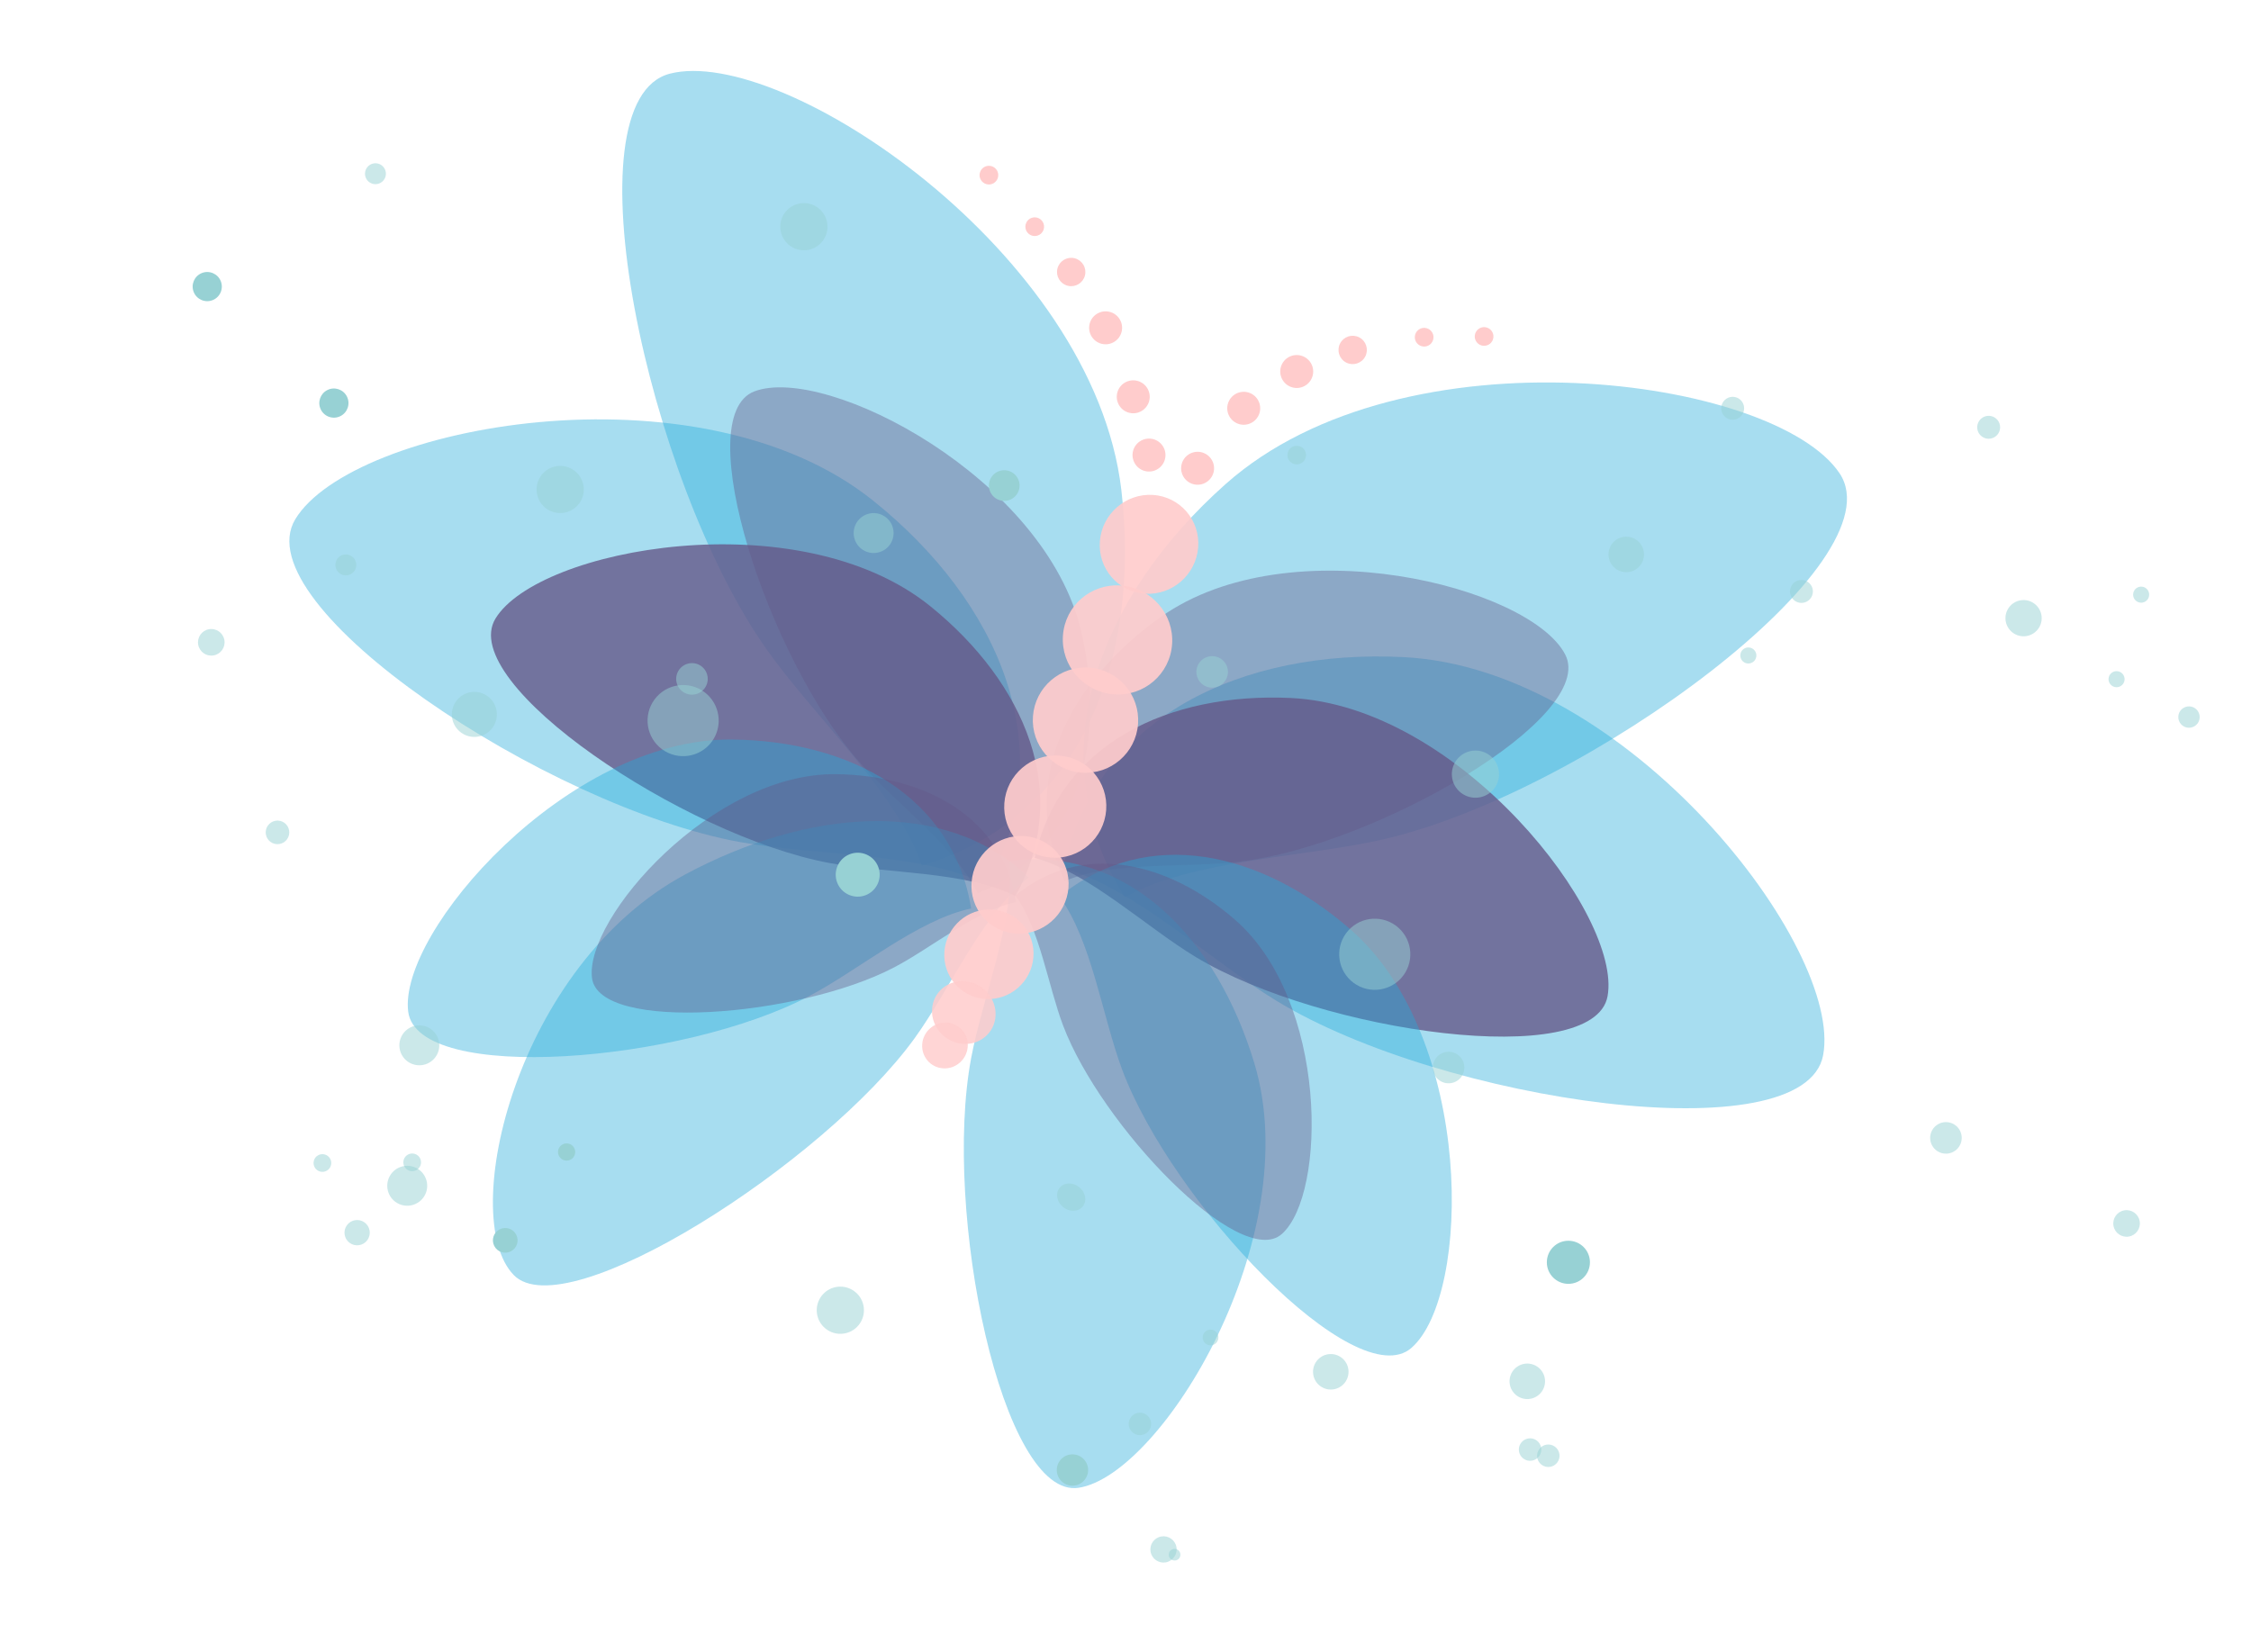<?xml version="1.0" encoding="UTF-8" standalone="no"?>
<svg
   xmlns:dc="http://purl.org/dc/elements/1.1/"
   xmlns:cc="http://creativecommons.org/ns#"
   xmlns:rdf="http://www.w3.org/1999/02/22-rdf-syntax-ns#"
   xmlns:svg="http://www.w3.org/2000/svg"
   xmlns="http://www.w3.org/2000/svg"
   viewBox="0 0 502.5 368.75"
   height="368.75"
   width="502.5"
   xml:space="preserve"
   version="1.1"
   id="svg2"><defs
     id="defs6"><clipPath
       id="clipPath16"
       clipPathUnits="userSpaceOnUse"><path
         id="path18"
         d="M 0,295 402,295 402,0 0,0 0,295 Z" /></clipPath><clipPath
       id="clipPath24"
       clipPathUnits="userSpaceOnUse"><path
         id="path26"
         d="m 111.131,282.326 89.78,0 0,-141.928 -89.78,0 0,141.928 z" /></clipPath><clipPath
       id="clipPath40"
       clipPathUnits="userSpaceOnUse"><path
         id="path42"
         d="m 51.676,220.096 130.49,0 0,-83.136 -130.49,0 0,83.136 z" /></clipPath><clipPath
       id="clipPath56"
       clipPathUnits="userSpaceOnUse"><path
         id="path58"
         d="m 87.683,197.778 98.096,0 0,-62.809 -98.096,0 0,62.809 z" /></clipPath><clipPath
       id="clipPath72"
       clipPathUnits="userSpaceOnUse"><path
         id="path74"
         d="m 130.408,225.818 64.283,0 0,-90.381 -64.283,0 0,90.381 z" /></clipPath><clipPath
       id="clipPath88"
       clipPathUnits="userSpaceOnUse"><path
         id="path90"
         d="m 88.028,148.343 95.682,0 0,-82.933 -95.682,0 0,82.933 z" /></clipPath><clipPath
       id="clipPath104"
       clipPathUnits="userSpaceOnUse"><path
         id="path106"
         d="m 72.824,162.913 100.605,0 0,-56.725 -100.605,0 0,56.725 z" /></clipPath><clipPath
       id="clipPath120"
       clipPathUnits="userSpaceOnUse"><path
         id="path122"
         d="m 105.668,156.73 75.787,0 0,-42.586 -75.787,0 0,42.586 z" /></clipPath><clipPath
       id="clipPath136"
       clipPathUnits="userSpaceOnUse"><path
         id="path138"
         d="m 193.503,226.689 136.341,0 0,-91.971 -136.341,0 0,91.971 z" /></clipPath><clipPath
       id="clipPath152"
       clipPathUnits="userSpaceOnUse"><path
         id="path154"
         d="m 189.831,177.747 135.991,0 0,-80.693 -135.991,0 0,80.693 z" /></clipPath><clipPath
       id="clipPath168"
       clipPathUnits="userSpaceOnUse"><path
         id="path170"
         d="m 184.789,170.406 102.467,0 0,-60.562 -102.467,0 0,60.562 z" /></clipPath><clipPath
       id="clipPath184"
       clipPathUnits="userSpaceOnUse"><path
         id="path186"
         d="m 186.931,193.075 93.164,0 0,-55.442 -93.164,0 0,55.442 z" /></clipPath><clipPath
       id="clipPath200"
       clipPathUnits="userSpaceOnUse"><path
         id="path202"
         d="m 172.124,141.508 53.88,0 0,-112.307 -53.88,0 0,112.307 z" /></clipPath><clipPath
       id="clipPath216"
       clipPathUnits="userSpaceOnUse"><path
         id="path218"
         d="m 189.21,142.322 70.064,0 0,-89.43 -70.064,0 0,89.43 z" /></clipPath><clipPath
       id="clipPath232"
       clipPathUnits="userSpaceOnUse"><path
         id="path234"
         d="m 181.329,140.739 52.918,0 0,-67.193 -52.918,0 0,67.193 z" /></clipPath><clipPath
       id="clipPath328"
       clipPathUnits="userSpaceOnUse"><path
         id="path330"
         d="m 173.487,145.683 17.357,0 0,-17.446 -17.357,0 0,17.446 z" /></clipPath><clipPath
       id="clipPath348"
       clipPathUnits="userSpaceOnUse"><path
         id="path350"
         d="m 71.319,111.861 7.134,0 0,-7.134 -7.134,0 0,7.134 z" /></clipPath><clipPath
       id="clipPath364"
       clipPathUnits="userSpaceOnUse"><path
         id="path366"
         d="m 234.492,53.151 6.343,0 0,-6.342 -6.343,0 0,6.342 z" /></clipPath><clipPath
       id="clipPath380"
       clipPathUnits="userSpaceOnUse"><path
         id="path382"
         d="m 358.148,187.823 6.472,0 0,-6.473 -6.472,0 0,6.473 z" /></clipPath><clipPath
       id="clipPath396"
       clipPathUnits="userSpaceOnUse"><path
         id="path398"
         d="m 276.245,73.387 7.699,0 0,-7.698 -7.699,0 0,7.698 z" /></clipPath><clipPath
       id="clipPath412"
       clipPathUnits="userSpaceOnUse"><path
         id="path414"
         d="m 307.385,224.126 4.099,0 0,-4.099 -4.099,0 0,4.099 z" /></clipPath><clipPath
       id="clipPath428"
       clipPathUnits="userSpaceOnUse"><path
         id="path430"
         d="m 214.779,57.518 2.813,0 0,-2.813 -2.813,0 0,2.813 z" /></clipPath><clipPath
       id="clipPath444"
       clipPathUnits="userSpaceOnUse"><path
         id="path446"
         d="m 380.947,190.222 2.871,0 0,-2.871 -2.871,0 0,2.871 z" /></clipPath><clipPath
       id="clipPath460"
       clipPathUnits="userSpaceOnUse"><path
         id="path462"
         d="m 47.45,148.434 4.212,0 0,-4.213 -4.212,0 0,4.213 z" /></clipPath><clipPath
       id="clipPath476"
       clipPathUnits="userSpaceOnUse"><path
         id="path478"
         d="m 377.405,78.851 4.751,0 0,-4.751 -4.751,0 0,4.751 z" /></clipPath><clipPath
       id="clipPath492"
       clipPathUnits="userSpaceOnUse"><path
         id="path494"
         d="m 229.915,215.383 3.327,0 0,-3.327 -3.327,0 0,3.327 z" /></clipPath><clipPath
       id="clipPath508"
       clipPathUnits="userSpaceOnUse"><path
         id="path510"
         d="m 69.159,86.774 7.134,0 0,-7.134 -7.134,0 0,7.134 z" /></clipPath><clipPath
       id="clipPath524"
       clipPathUnits="userSpaceOnUse"><path
         id="path526"
         d="m 61.52,77.088 4.518,0 0,-4.518 -4.518,0 0,4.518 z" /></clipPath><clipPath
       id="clipPath540"
       clipPathUnits="userSpaceOnUse"><path
         id="path542"
         d="m 72.029,88.972 3.164,0 0,-3.164 -3.164,0 0,3.164 z" /></clipPath><clipPath
       id="clipPath556"
       clipPathUnits="userSpaceOnUse"><path
         id="path558"
         d="m 376.557,175.125 2.871,0 0,-2.871 -2.871,0 0,2.871 z" /></clipPath><clipPath
       id="clipPath572"
       clipPathUnits="userSpaceOnUse"><path
         id="path574"
         d="m 201.567,42.679 4.016,0 0,-4.017 -4.016,0 0,4.017 z" /></clipPath><clipPath
       id="clipPath588"
       clipPathUnits="userSpaceOnUse"><path
         id="path590"
         d="m 344.705,94.576 5.635,0 0,-5.635 -5.635,0 0,5.635 z" /></clipPath><clipPath
       id="clipPath604"
       clipPathUnits="userSpaceOnUse"><path
         id="path606"
         d="m 310.796,179.358 2.871,0 0,-2.871 -2.871,0 0,2.871 z" /></clipPath><clipPath
       id="clipPath620"
       clipPathUnits="userSpaceOnUse"><path
         id="path622"
         d="m 205.44,20.601 4.695,0 0,-4.695 -4.695,0 0,4.695 z" /></clipPath><clipPath
       id="clipPath636"
       clipPathUnits="userSpaceOnUse"><path
         id="path638"
         d="m 35.356,182.65 4.751,0 0,-4.751 -4.751,0 0,4.751 z" /></clipPath><clipPath
       id="clipPath652"
       clipPathUnits="userSpaceOnUse"><path
         id="path654"
         d="m 208.725,18.355 2.082,0 0,-2.082 -2.082,0 0,2.082 z" /></clipPath><clipPath
       id="clipPath668"
       clipPathUnits="userSpaceOnUse"><path
         id="path670"
         d="m 145.859,65.192 8.43,0 0,-8.43 -8.43,0 0,8.43 z" /></clipPath><clipPath
       id="clipPath684"
       clipPathUnits="userSpaceOnUse"><path
         id="path686"
         d="m 274.499,36.994 4.016,0 0,-4.016 -4.016,0 0,4.016 z" /></clipPath><clipPath
       id="clipPath700"
       clipPathUnits="userSpaceOnUse"><path
         id="path702"
         d="m 271.245,38.098 4.016,0 0,-4.016 -4.016,0 0,4.016 z" /></clipPath><clipPath
       id="clipPath716"
       clipPathUnits="userSpaceOnUse"><path
         id="path718"
         d="m 213.659,177.806 5.636,0 0,-5.635 -5.636,0 0,5.635 z" /></clipPath><clipPath
       id="clipPath732"
       clipPathUnits="userSpaceOnUse"><path
         id="path734"
         d="m 55.996,88.855 3.164,0 0,-3.164 -3.164,0 0,3.164 z" /></clipPath><clipPath
       id="clipPath748"
       clipPathUnits="userSpaceOnUse"><path
         id="path750"
         d="m 188.727,35.234 5.596,0 0,-5.596 -5.596,0 0,5.596 z" /></clipPath><clipPath
       id="clipPath764"
       clipPathUnits="userSpaceOnUse"><path
         id="path766"
         d="m 34.404,246.417 5.211,0 0,-5.211 -5.211,0 0,5.211 z" /></clipPath><clipPath
       id="clipPath780"
       clipPathUnits="userSpaceOnUse"><path
         id="path782"
         d="m 88.026,75.664 4.409,0 0,-4.409 -4.409,0 0,4.409 z" /></clipPath><clipPath
       id="clipPath796"
       clipPathUnits="userSpaceOnUse"><path
         id="path798"
         d="m 99.653,90.774 3.075,0 0,-3.074 -3.075,0 0,3.074 z" /></clipPath><clipPath
       id="clipPath812"
       clipPathUnits="userSpaceOnUse"><path
         id="path814"
         d="m 95.827,211.787 8.431,0 0,-8.431 -8.431,0 0,8.431 z" /></clipPath><clipPath
       id="clipPath828"
       clipPathUnits="userSpaceOnUse"><path
         id="path830"
         d="m 115.646,172.644 12.705,0 0,-12.705 -12.705,0 0,12.705 z" /></clipPath><clipPath
       id="clipPath844"
       clipPathUnits="userSpaceOnUse"><path
         id="path846"
         d="m 80.691,171.422 8.046,0 0,-8.046 -8.046,0 0,8.046 z" /></clipPath><clipPath
       id="clipPath860"
       clipPathUnits="userSpaceOnUse"><path
         id="path862"
         d="m 120.758,176.56 5.635,0 0,-5.636 -5.635,0 0,5.636 z" /></clipPath><clipPath
       id="clipPath876"
       clipPathUnits="userSpaceOnUse"><path
         id="path878"
         d="m 59.892,195.97 3.74,0 0,-3.74 -3.74,0 0,3.74 z" /></clipPath><clipPath
       id="clipPath892"
       clipPathUnits="userSpaceOnUse"><path
         id="path894"
         d="m 149.248,142.695 7.852,0 0,-7.852 -7.852,0 0,7.852 z" /></clipPath><clipPath
       id="clipPath908"
       clipPathUnits="userSpaceOnUse"><path
         id="path910"
         d="m 389.015,168.833 3.822,0 0,-3.822 -3.822,0 0,3.822 z" /></clipPath><clipPath
       id="clipPath924"
       clipPathUnits="userSpaceOnUse"><path
         id="path926"
         d="m 319.663,191.41 4.099,0 0,-4.099 -4.099,0 0,4.099 z" /></clipPath><clipPath
       id="clipPath940"
       clipPathUnits="userSpaceOnUse"><path
         id="path942"
         d="m 269.584,51.452 6.343,0 0,-6.343 -6.343,0 0,6.343 z" /></clipPath><clipPath
       id="clipPath956"
       clipPathUnits="userSpaceOnUse"><path
         id="path958"
         d="m 353.1,220.731 4.099,0 0,-4.099 -4.099,0 0,4.099 z" /></clipPath><clipPath
       id="clipPath972"
       clipPathUnits="userSpaceOnUse"><path
         id="path974"
         d="m 255.881,107.142 5.636,0 0,-5.635 -5.636,0 0,5.635 z" /></clipPath><clipPath
       id="clipPath988"
       clipPathUnits="userSpaceOnUse"><path
         id="path990"
         d="m 65.181,265.841 3.74,0 0,-3.739 -3.74,0 0,3.739 z" /></clipPath><clipPath
       id="clipPath1004"
       clipPathUnits="userSpaceOnUse"><path
         id="path1006"
         d="m 57.024,225.61 5.21,0 0,-5.211 -5.21,0 0,5.211 z" /></clipPath><clipPath
       id="clipPath1020"
       clipPathUnits="userSpaceOnUse"><path
         id="path1022"
         d="m 176.606,211.012 5.475,0 0,-5.475 -5.475,0 0,5.475 z" /></clipPath><clipPath
       id="clipPath1036"
       clipPathUnits="userSpaceOnUse"><path
         id="path1038"
         d="m 179.337,160.064 18.237,0 0,-18.27 -18.237,0 0,18.27 z" /></clipPath><clipPath
       id="clipPath1056"
       clipPathUnits="userSpaceOnUse"><path
         id="path1058"
         d="m 184.448,175.78 18.815,0 0,-18.812 -18.815,0 0,18.812 z" /></clipPath><clipPath
       id="clipPath1076"
       clipPathUnits="userSpaceOnUse"><path
         id="path1078"
         d="m 189.802,190.451 19.542,0 0,-19.494 -19.542,0 0,19.494 z" /></clipPath><clipPath
       id="clipPath1096"
       clipPathUnits="userSpaceOnUse"><path
         id="path1098"
         d="m 196.397,206.617 17.605,0 0,-17.678 -17.605,0 0,17.678 z" /></clipPath><clipPath
       id="clipPath1116"
       clipPathUnits="userSpaceOnUse"><path
         id="path1118"
         d="m 168.634,132.557 15.944,0 0,-16.003 -15.944,0 0,16.003 z" /></clipPath><clipPath
       id="clipPath1144"
       clipPathUnits="userSpaceOnUse"><path
         id="path1146"
         d="m 166.446,119.753 11.356,0 0,-11.217 -11.356,0 0,11.217 z" /></clipPath><clipPath
       id="clipPath1164"
       clipPathUnits="userSpaceOnUse"><path
         id="path1166"
         d="m 164.685,112.356 8.149,0 0,-8.185 -8.149,0 0,8.185 z" /></clipPath><clipPath
       id="clipPath1184"
       clipPathUnits="userSpaceOnUse"><path
         id="path1186"
         d="m 239.164,130.908 12.705,0 0,-12.705 -12.705,0 0,12.705 z" /></clipPath><clipPath
       id="clipPath1200"
       clipPathUnits="userSpaceOnUse"><path
         id="path1202"
         d="m 259.281,160.945 8.431,0 0,-8.431 -8.431,0 0,8.431 z" /></clipPath><clipPath
       id="clipPath1216"
       clipPathUnits="userSpaceOnUse"><path
         id="path1218"
         d="m 287.256,199.142 6.344,0 0,-6.344 -6.344,0 0,6.344 z" /></clipPath><clipPath
       id="clipPath1232"
       clipPathUnits="userSpaceOnUse"><path
         id="path1234"
         d="m 139.347,258.726 8.43,0 0,-8.43 -8.43,0 0,8.43 z" /></clipPath><clipPath
       id="clipPath1248"
       clipPathUnits="userSpaceOnUse"><path
         id="path1250"
         d="m 188.781,83.618 5.039,0 0,-4.883 -5.039,0 0,4.883 z" /></clipPath><clipPath
       id="clipPath1264"
       clipPathUnits="userSpaceOnUse"><path
         id="path1266"
         d="m 152.454,203.356 7.134,0 0,-7.134 -7.134,0 0,7.134 z" /></clipPath></defs><g
     transform="matrix(1.25,0,0,-1.25,0,368.75)"
     id="g10"><g
       id="g12"><g
         clip-path="url(#clipPath16)"
         id="g14"><g
           id="g20"><g
             id="g22" /><g
             id="g28"><g
               style="opacity:0.8"
               id="g30"
               clip-path="url(#clipPath24)"><g
                 id="g32"
                 transform="translate(136.841,179.104)"><path
                   id="path34"
                   style="fill:#22abdb;fill-opacity:.5;fill-rule:nonzero;stroke:none"
                   d="M 0,0 C 8.463,-12.013 23.206,-25.483 27.793,-38.706 56.162,-30.372 66.986,-1.93 63.411,28.422 58.423,70.776 2.846,107.928 -17.218,102.735 -35.677,97.957 -21.342,30.294 0,0" /></g></g></g></g><g
           id="g36"><g
             id="g38" /><g
             id="g44"><g
               style="opacity:0.8"
               id="g46"
               clip-path="url(#clipPath40)"><g
                 id="g48"
                 transform="translate(132.127,144.602)"><path
                   id="path50"
                   style="fill:#22abdb;fill-opacity:.5;fill-rule:nonzero;stroke:none"
                   d="M 0,0 C 13.617,-2.48 32.414,-1.791 44.227,-7.642 57.777,16.689 46.264,42.94 23.82,60.964 -7.5,86.116 -69.361,74.368 -79.408,57.63 -88.651,42.231 -34.339,6.253 0,0" /></g></g></g></g><g
           id="g52"><g
             id="g54" /><g
             id="g60"><g
               style="opacity:0.8"
               id="g62"
               clip-path="url(#clipPath56)"><g
                 id="g64"
                 transform="translate(148.066,140.867)"><path
                   id="path66"
                   style="fill:#655989;fill-opacity:1;fill-rule:nonzero;stroke:none"
                   d="M 0,0 C 10.242,-1.911 24.394,-1.454 33.267,-5.898 43.547,12.373 34.966,32.171 18.13,45.813 -5.363,64.849 -51.968,56.208 -59.585,43.641 -66.593,32.08 -25.828,4.82 0,0" /></g></g></g></g><g
           id="g68"><g
             id="g70" /><g
             id="g76"><g
               style="opacity:0.8"
               id="g78"
               clip-path="url(#clipPath72)"><g
                 id="g80"
                 transform="translate(153.515,158.846)"><path
                   id="path82"
                   style="fill:#655989;fill-opacity:.5;fill-rule:nonzero;stroke:none"
                   d="m 0,0 c 6.435,-7.277 17.102,-15.055 21.078,-23.409 18.033,7.54 23.075,27.016 18.518,46.698 -6.36,27.465 -45.579,47.832 -58.385,42.96 C -30.57,61.766 -16.227,18.352 0,0" /></g></g></g></g><g
           id="g84"><g
             id="g86" /><g
             id="g92"><g
               style="opacity:0.8"
               id="g94"
               clip-path="url(#clipPath88)"><g
                 id="g96"
                 transform="translate(163.333,109.552)"><path
                   id="path98"
                   style="fill:#22abdb;fill-opacity:.5;fill-rule:nonzero;stroke:none"
                   d="M 0,0 C 6.375,8.821 11.897,21.871 20.378,28.738 5.356,43.203 -19.292,40.87 -40.912,29.288 -71.081,13.126 -81.694,-31.832 -71.594,-42.28 -62.303,-51.892 -16.076,-22.245 0,0" /></g></g></g></g><g
           id="g100"><g
             id="g102" /><g
             id="g108"><g
               style="opacity:0.8"
               id="g110"
               clip-path="url(#clipPath104)"><g
                 id="g112"
                 transform="translate(144.571,117.124)"><path
                   id="path114"
                   style="fill:#22abdb;fill-opacity:.5;fill-rule:nonzero;stroke:none"
                   d="M 0,0 C 8.942,4.735 19.426,13.632 28.857,15.614 25.635,35.717 7.15,45.586 -13.893,45.787 -43.256,46.067 -73.471,11.341 -71.671,-2.816 -70.015,-15.84 -22.55,-11.94 0,0" /></g></g></g></g><g
           id="g116"><g
             id="g118" /><g
             id="g124"><g
               style="opacity:0.8"
               id="g126"
               clip-path="url(#clipPath120)"><g
                 id="g128"
                 transform="translate(159.682,122.215)"><path
                   id="path130"
                   style="fill:#655989;fill-opacity:.5;fill-rule:nonzero;stroke:none"
                   d="M 0,0 C 6.747,3.535 14.668,10.198 21.774,11.659 19.414,26.802 5.532,34.291 -10.307,34.511 -32.41,34.819 -55.268,8.778 -53.96,-1.885 -52.756,-11.694 -17.014,-8.914 0,0" /></g></g></g></g><g
           id="g132"><g
             id="g134" /><g
             id="g140"><g
               style="opacity:0.8"
               id="g142"
               clip-path="url(#clipPath136)"><g
                 id="g144"
                 transform="translate(247.366,145.159)"><path
                   id="path146"
                   style="fill:#22abdb;fill-opacity:.5;fill-rule:nonzero;stroke:none"
                   d="M 0,0 C -14.308,-3.349 -34.276,-3.611 -46.493,-10.44 -62.147,14.644 -51.325,43.087 -28.479,63.386 3.403,91.711 69.619,82.522 81.156,65.304 91.771,49.464 36.082,8.445 0,0" /></g></g></g></g><g
           id="g148"><g
             id="g150" /><g
             id="g156"><g
               style="opacity:0.8"
               id="g158"
               clip-path="url(#clipPath152)"><g
                 id="g160"
                 transform="translate(227.952,116.25)"><path
                   id="path162"
                   style="fill:#22abdb;fill-opacity:.5;fill-rule:nonzero;stroke:none"
                   d="M 0,0 C -11.821,7.199 -25.406,20.209 -38.121,23.691 -32.069,50.875 -6.018,62.833 22.731,61.379 62.849,59.349 101.254,9.45 97.633,-9.733 94.301,-27.381 29.81,-18.156 0,0" /></g></g></g></g><g
           id="g164"><g
             id="g166" /><g
             id="g172"><g
               style="opacity:0.8"
               id="g174"
               clip-path="url(#clipPath168)"><g
                 id="g176"
                 transform="translate(213.562,124.055)"><path
                   id="path178"
                   style="fill:#655989;fill-opacity:1;fill-rule:nonzero;stroke:none"
                   d="M 0,0 C -8.922,5.381 -19.19,15.129 -28.773,17.708 -24.307,38.191 -4.736,47.278 16.91,46.277 47.115,44.881 76.188,7.445 73.525,-7.007 71.075,-20.302 22.499,-13.569 0,0" /></g></g></g></g><g
           id="g180"><g
             id="g182" /><g
             id="g188"><g
               style="opacity:0.8"
               id="g190"
               clip-path="url(#clipPath184)"><g
                 id="g192"
                 transform="translate(221.442,141.109)"><path
                   id="path194"
                   style="fill:#655989;fill-opacity:.5;fill-rule:nonzero;stroke:none"
                   d="m 0,0 c -9.645,-1.159 -22.784,0.121 -31.308,-3.477 -8.46,17.621 0.72,35.522 17.208,47.197 C 8.909,60.011 51.748,49.155 58.076,37.002 63.897,25.823 24.322,2.923 0,0" /></g></g></g></g><g
           id="g196"><g
             id="g198" /><g
             id="g204"><g
               style="opacity:0.8"
               id="g206"
               clip-path="url(#clipPath200)"><g
                 id="g208"
                 transform="translate(173.432,105.987)"><path
                   id="path210"
                   style="fill:#22abdb;fill-opacity:.5;fill-rule:nonzero;stroke:none"
                   d="M 0,0 C 2.034,10.89 7.802,24.665 6.901,35.246 28.226,37.882 43.903,21.282 50.589,-0.933 59.919,-31.934 34.107,-74.366 19.234,-76.719 5.551,-78.884 -5.128,-27.464 0,0" /></g></g></g></g><g
           id="g212"><g
             id="g214" /><g
             id="g220"><g
               style="opacity:0.8"
               id="g222"
               clip-path="url(#clipPath216)"><g
                 id="g224"
                 transform="translate(200.389,103.995)"><path
                   id="path226"
                   style="fill:#22abdb;fill-opacity:.5;fill-rule:nonzero;stroke:none"
                   d="M 0,0 C -3.533,9.481 -5.451,23.098 -11.179,30.848 4.592,43.724 24.962,38.809 40.815,24.971 62.938,5.661 62.427,-40.368 51.671,-49.747 41.776,-58.376 8.91,-23.91 0,0" /></g></g></g></g><g
           id="g228"><g
             id="g230" /><g
             id="g236"><g
               style="opacity:0.8"
               id="g238"
               clip-path="url(#clipPath232)"><g
                 id="g240"
                 transform="translate(189.845,111.857)"><path
                   id="path242"
                   style="fill:#655989;fill-opacity:.5;fill-rule:nonzero;stroke:none"
                   d="M 0,0 C -2.69,7.126 -4.179,17.369 -8.516,23.184 3.313,32.928 18.663,29.295 30.642,18.931 47.358,4.467 47.124,-30.182 39.059,-37.278 31.638,-43.806 6.785,-17.969 0,0" /></g></g></g></g><g
           transform="translate(190.706,244.084)"
           id="g244"><path
             id="path246"
             style="fill:#ffcccc;fill-opacity:1;fill-rule:nonzero;stroke:none"
             d="M 0,0 C 1.288,-0.329 2.599,0.45 2.928,1.738 3.256,3.027 2.478,4.337 1.189,4.666 -0.099,4.994 -1.41,4.216 -1.738,2.928 -2.066,1.639 -1.288,0.329 0,0" /></g><g
           transform="translate(190.706,244.084)"
           id="g248"><path
             id="path250"
             style="fill:none;stroke:#ffcccc;stroke-width:0.25;stroke-linecap:butt;stroke-linejoin:miter;stroke-miterlimit:10;stroke-dasharray:none;stroke-opacity:1"
             d="M 0,0 C 1.288,-0.329 2.599,0.45 2.928,1.738 3.256,3.027 2.478,4.337 1.189,4.666 -0.099,4.994 -1.41,4.216 -1.738,2.928 -2.066,1.639 -1.288,0.329 0,0 Z" /></g><g
           transform="translate(184.407,253.014)"
           id="g252"><path
             id="path254"
             style="fill:#ffcccc;fill-opacity:1;fill-rule:nonzero;stroke:none"
             d="M 0,0 C 0.827,-0.211 1.667,0.288 1.878,1.115 2.089,1.942 1.59,2.783 0.763,2.993 -0.064,3.204 -0.904,2.705 -1.115,1.878 -1.326,1.052 -0.827,0.211 0,0" /></g><g
           transform="translate(184.407,253.014)"
           id="g256"><path
             id="path258"
             style="fill:none;stroke:#ffcccc;stroke-width:0.25;stroke-linecap:butt;stroke-linejoin:miter;stroke-miterlimit:10;stroke-dasharray:none;stroke-opacity:1"
             d="M 0,0 C 0.827,-0.211 1.667,0.288 1.878,1.115 2.089,1.942 1.59,2.783 0.763,2.993 -0.064,3.204 -0.904,2.705 -1.115,1.878 -1.326,1.052 -0.827,0.211 0,0 Z" /></g><g
           transform="translate(176.225,262.221)"
           id="g260"><path
             id="path262"
             style="fill:#ffcccc;fill-opacity:1;fill-rule:nonzero;stroke:none"
             d="M 0,0 C 0.827,-0.211 1.668,0.289 1.878,1.115 2.089,1.942 1.59,2.783 0.763,2.993 -0.063,3.204 -0.904,2.705 -1.115,1.878 -1.326,1.052 -0.827,0.211 0,0" /></g><g
           transform="translate(176.225,262.221)"
           id="g264"><path
             id="path266"
             style="fill:none;stroke:#ffcccc;stroke-width:0.25;stroke-linecap:butt;stroke-linejoin:miter;stroke-miterlimit:10;stroke-dasharray:none;stroke-opacity:1"
             d="M 0,0 C 0.827,-0.211 1.668,0.289 1.878,1.115 2.089,1.942 1.59,2.783 0.763,2.993 -0.063,3.204 -0.904,2.705 -1.115,1.878 -1.326,1.052 -0.827,0.211 0,0 Z" /></g><g
           transform="translate(196.753,233.718)"
           id="g268"><path
             id="path270"
             style="fill:#ffcccc;fill-opacity:1;fill-rule:nonzero;stroke:none"
             d="M 0,0 C 1.508,-0.384 3.041,0.526 3.426,2.034 3.81,3.542 2.9,5.075 1.392,5.46 -0.116,5.844 -1.65,4.933 -2.034,3.426 -2.418,1.918 -1.508,0.384 0,0" /></g><g
           transform="translate(196.753,233.718)"
           id="g272"><path
             id="path274"
             style="fill:none;stroke:#ffcccc;stroke-width:0.25;stroke-linecap:butt;stroke-linejoin:miter;stroke-miterlimit:10;stroke-dasharray:none;stroke-opacity:1"
             d="M 0,0 C 1.508,-0.384 3.041,0.526 3.426,2.034 3.81,3.542 2.9,5.075 1.392,5.46 -0.116,5.844 -1.65,4.933 -2.034,3.426 -2.418,1.918 -1.508,0.384 0,0 Z" /></g><g
           transform="translate(201.686,221.396)"
           id="g276"><path
             id="path278"
             style="fill:#ffcccc;fill-opacity:1;fill-rule:nonzero;stroke:none"
             d="M 0,0 C 1.508,-0.384 3.041,0.526 3.426,2.034 3.81,3.542 2.9,5.075 1.392,5.46 -0.116,5.844 -1.65,4.933 -2.034,3.426 -2.418,1.918 -1.508,0.384 0,0" /></g><g
           transform="translate(201.686,221.396)"
           id="g280"><path
             id="path282"
             style="fill:none;stroke:#ffcccc;stroke-width:0.25;stroke-linecap:butt;stroke-linejoin:miter;stroke-miterlimit:10;stroke-dasharray:none;stroke-opacity:1"
             d="M 0,0 C 1.508,-0.384 3.041,0.526 3.426,2.034 3.81,3.542 2.9,5.075 1.392,5.46 -0.116,5.844 -1.65,4.933 -2.034,3.426 -2.418,1.918 -1.508,0.384 0,0 Z" /></g><g
           transform="translate(240.459,230.36)"
           id="g284"><path
             id="path286"
             style="fill:#ffcccc;fill-opacity:1;fill-rule:nonzero;stroke:none"
             d="M 0,0 C -1.179,0.614 -1.637,2.068 -1.023,3.247 -0.408,4.427 1.046,4.884 2.225,4.27 3.404,3.656 3.862,2.202 3.247,1.022 2.633,-0.157 1.179,-0.614 0,0" /></g><g
           transform="translate(240.459,230.36)"
           id="g288"><path
             id="path290"
             style="fill:none;stroke:#ffcccc;stroke-width:0.25;stroke-linecap:butt;stroke-linejoin:miter;stroke-miterlimit:10;stroke-dasharray:none;stroke-opacity:1"
             d="M 0,0 C -1.179,0.614 -1.637,2.068 -1.023,3.247 -0.408,4.427 1.046,4.884 2.225,4.27 3.404,3.656 3.862,2.202 3.247,1.022 2.633,-0.157 1.179,-0.614 0,0 Z" /></g><g
           transform="translate(253.623,233.4)"
           id="g292"><path
             id="path294"
             style="fill:#ffcccc;fill-opacity:1;fill-rule:nonzero;stroke:none"
             d="M 0,0 C -0.757,0.394 -1.05,1.327 -0.656,2.083 -0.262,2.84 0.671,3.134 1.427,2.74 2.184,2.345 2.478,1.413 2.083,0.656 1.689,-0.1 0.757,-0.394 0,0" /></g><g
           transform="translate(253.623,233.4)"
           id="g296"><path
             id="path298"
             style="fill:none;stroke:#ffcccc;stroke-width:0.25;stroke-linecap:butt;stroke-linejoin:miter;stroke-miterlimit:10;stroke-dasharray:none;stroke-opacity:1"
             d="M 0,0 C -0.757,0.394 -1.05,1.327 -0.656,2.083 -0.262,2.84 0.671,3.134 1.427,2.74 2.184,2.345 2.478,1.413 2.083,0.656 1.689,-0.1 0.757,-0.394 0,0 Z" /></g><g
           transform="translate(264.327,233.533)"
           id="g300"><path
             id="path302"
             style="fill:#ffcccc;fill-opacity:1;fill-rule:nonzero;stroke:none"
             d="M 0,0 C -0.757,0.394 -1.05,1.327 -0.656,2.084 -0.262,2.84 0.671,3.134 1.427,2.74 2.184,2.345 2.478,1.413 2.083,0.656 1.689,-0.1 0.757,-0.394 0,0" /></g><g
           transform="translate(264.327,233.533)"
           id="g304"><path
             id="path306"
             style="fill:none;stroke:#ffcccc;stroke-width:0.25;stroke-linecap:butt;stroke-linejoin:miter;stroke-miterlimit:10;stroke-dasharray:none;stroke-opacity:1"
             d="M 0,0 C -0.757,0.394 -1.05,1.327 -0.656,2.084 -0.262,2.84 0.671,3.134 1.427,2.74 2.184,2.345 2.478,1.413 2.083,0.656 1.689,-0.1 0.757,-0.394 0,0 Z" /></g><g
           transform="translate(230.277,226.145)"
           id="g308"><path
             id="path310"
             style="fill:#ffcccc;fill-opacity:1;fill-rule:nonzero;stroke:none"
             d="M 0,0 C -1.38,0.719 -1.915,2.42 -1.197,3.8 -0.477,5.18 1.224,5.716 2.604,4.997 3.983,4.278 4.519,2.576 3.8,1.197 3.081,-0.183 1.38,-0.719 0,0" /></g><g
           transform="translate(230.277,226.145)"
           id="g312"><path
             id="path314"
             style="fill:none;stroke:#ffcccc;stroke-width:0.25;stroke-linecap:butt;stroke-linejoin:miter;stroke-miterlimit:10;stroke-dasharray:none;stroke-opacity:1"
             d="M 0,0 C -1.38,0.719 -1.915,2.42 -1.197,3.8 -0.477,5.18 1.224,5.716 2.604,4.997 3.983,4.278 4.519,2.576 3.8,1.197 3.081,-0.183 1.38,-0.719 0,0 Z" /></g><g
           transform="translate(220.811,219.578)"
           id="g316"><path
             id="path318"
             style="fill:#ffcccc;fill-opacity:1;fill-rule:nonzero;stroke:none"
             d="m 0,0 c -1.38,0.719 -1.915,2.42 -1.196,3.8 0.719,1.38 2.42,1.916 3.8,1.197 C 3.983,4.278 4.519,2.576 3.8,1.197 3.081,-0.183 1.38,-0.719 0,0" /></g><g
           transform="translate(220.811,219.578)"
           id="g320"><path
             id="path322"
             style="fill:none;stroke:#ffcccc;stroke-width:0.25;stroke-linecap:butt;stroke-linejoin:miter;stroke-miterlimit:10;stroke-dasharray:none;stroke-opacity:1"
             d="m 0,0 c -1.38,0.719 -1.915,2.42 -1.196,3.8 0.719,1.38 2.42,1.916 3.8,1.197 C 3.983,4.278 4.519,2.576 3.8,1.197 3.081,-0.183 1.38,-0.719 0,0 Z" /></g><g
           id="g324"><g
             id="g326" /><g
             id="g332"><g
               style="opacity:0.92"
               id="g334"
               clip-path="url(#clipPath328)"><g
                 id="g336"
                 transform="translate(190.689,136.42)"><path
                   id="path338"
                   style="fill:#ffcccc;fill-opacity:1;fill-rule:nonzero;stroke:none"
                   d="m 0,0 c -0.391,-4.739 -4.524,-8.339 -9.231,-8.041 -4.708,0.299 -8.207,4.382 -7.816,9.121 0.39,4.739 4.523,8.339 9.231,8.041 C -3.109,8.823 0.391,4.739 0,0" /></g><g
                 id="g340"
                 transform="translate(190.689,136.42)"><path
                   id="path342"
                   style="fill:none;stroke:#ffcccc;stroke-width:0.25;stroke-linecap:butt;stroke-linejoin:miter;stroke-miterlimit:10;stroke-dasharray:none;stroke-opacity:1"
                   d="m 0,0 c -0.391,-4.739 -4.524,-8.339 -9.231,-8.041 -4.708,0.299 -8.207,4.382 -7.816,9.121 0.39,4.739 4.523,8.339 9.231,8.041 C -3.109,8.823 0.391,4.739 0,0 Z" /></g></g></g></g><g
           id="g344"><g
             id="g346" /><g
             id="g352"><g
               style="opacity:0.5"
               id="g354"
               clip-path="url(#clipPath348)"><g
                 id="g356"
                 transform="translate(77.899,106.384)"><path
                   id="path358"
                   style="fill:#97d1d4;fill-opacity:1;fill-rule:nonzero;stroke:none"
                   d="M 0,0 C 1.055,1.664 0.561,3.867 -1.102,4.922 -2.766,5.977 -4.97,5.483 -6.024,3.82 -7.079,2.156 -6.586,-0.048 -4.922,-1.102 -3.258,-2.157 -1.055,-1.664 0,0" /></g></g></g></g><g
           id="g360"><g
             id="g362" /><g
             id="g368"><g
               style="opacity:0.5"
               id="g370"
               clip-path="url(#clipPath364)"><g
                 id="g372"
                 transform="translate(240.341,48.282)"><path
                   id="path374"
                   style="fill:#97d1d4;fill-opacity:1;fill-rule:nonzero;stroke:none"
                   d="M 0,0 C 0.938,1.479 0.499,3.438 -0.98,4.376 -2.459,5.313 -4.418,4.875 -5.356,3.396 -6.293,1.917 -5.855,-0.042 -4.376,-0.98 -2.897,-1.918 -0.938,-1.479 0,0" /></g></g></g></g><g
           id="g376"><g
             id="g378" /><g
             id="g384"><g
               style="opacity:0.5"
               id="g386"
               clip-path="url(#clipPath380)"><g
                 id="g388"
                 transform="translate(364.117,182.854)"><path
                   id="path390"
                   style="fill:#97d1d4;fill-opacity:1;fill-rule:nonzero;stroke:none"
                   d="m 0,0 c 0.957,1.509 0.509,3.508 -1,4.465 -1.509,0.957 -3.509,0.51 -4.465,-1 -0.957,-1.509 -0.51,-3.508 1,-4.465 1.509,-0.957 3.508,-0.509 4.465,1" /></g></g></g></g><g
           id="g392"><g
             id="g394" /><g
             id="g400"><g
               id="g402"
               clip-path="url(#clipPath396)"><g
                 id="g404"
                 transform="translate(276.245,69.538)"><path
                   id="path406"
                   style="fill:#97d1d4;fill-opacity:1;fill-rule:nonzero;stroke:none"
                   d="m 0,0 c 0,-2.126 1.723,-3.849 3.849,-3.849 2.126,0 3.849,1.723 3.849,3.849 0,2.126 -1.723,3.849 -3.849,3.849 C 1.723,3.849 0,2.126 0,0" /></g></g></g></g><g
           id="g408"><g
             id="g410" /><g
             id="g416"><g
               style="opacity:0.5"
               id="g418"
               clip-path="url(#clipPath412)"><g
                 id="g420"
                 transform="translate(311.165,220.979)"><path
                   id="path422"
                   style="fill:#97d1d4;fill-opacity:1;fill-rule:nonzero;stroke:none"
                   d="M 0,0 C 0.606,0.956 0.323,2.222 -0.633,2.828 -1.589,3.434 -2.855,3.151 -3.461,2.195 -4.068,1.239 -3.784,-0.027 -2.828,-0.633 -1.872,-1.239 -0.606,-0.956 0,0" /></g></g></g></g><g
           id="g424"><g
             id="g426" /><g
             id="g432"><g
               style="opacity:0.5"
               id="g434"
               clip-path="url(#clipPath428)"><g
                 id="g436"
                 transform="translate(215.472,57.324)"><path
                   id="path438"
                   style="fill:#97d1d4;fill-opacity:1;fill-rule:nonzero;stroke:none"
                   d="m 0,0 c -0.67,-0.394 -0.893,-1.255 -0.5,-1.925 0.394,-0.669 1.256,-0.893 1.925,-0.499 0.67,0.393 0.893,1.255 0.5,1.924 C 1.531,0.17 0.669,0.394 0,0" /></g></g></g></g><g
           id="g440"><g
             id="g442" /><g
             id="g448"><g
               style="opacity:0.5"
               id="g450"
               clip-path="url(#clipPath444)"><g
                 id="g452"
                 transform="translate(383.207,187.612)"><path
                   id="path454"
                   style="fill:#97d1d4;fill-opacity:1;fill-rule:nonzero;stroke:none"
                   d="M 0,0 C 0.649,0.455 0.805,1.35 0.35,1.999 -0.105,2.648 -1,2.805 -1.649,2.349 -2.298,1.894 -2.454,0.999 -1.999,0.35 -1.544,-0.299 -0.649,-0.455 0,0" /></g></g></g></g><g
           id="g456"><g
             id="g458" /><g
             id="g464"><g
               style="opacity:0.5"
               id="g466"
               clip-path="url(#clipPath460)"><g
                 id="g468"
                 transform="translate(49.19,148.401)"><path
                   id="path470"
                   style="fill:#97d1d4;fill-opacity:1;fill-rule:nonzero;stroke:none"
                   d="m 0,0 c -1.145,-0.202 -1.91,-1.295 -1.708,-2.44 0.203,-1.145 1.295,-1.91 2.44,-1.708 1.146,0.203 1.91,1.295 1.708,2.44 C 2.238,-0.562 1.145,0.202 0,0" /></g></g></g></g><g
           id="g472"><g
             id="g474" /><g
             id="g480"><g
               style="opacity:0.5"
               id="g482"
               clip-path="url(#clipPath476)"><g
                 id="g484"
                 transform="translate(379.367,78.815)"><path
                   id="path486"
                   style="fill:#97d1d4;fill-opacity:1;fill-rule:nonzero;stroke:none"
                   d="m 0,0 c -1.292,-0.228 -2.154,-1.46 -1.926,-2.752 0.228,-1.292 1.46,-2.154 2.752,-1.926 1.292,0.228 2.154,1.46 1.926,2.752 C 2.524,-0.634 1.292,0.228 0,0" /></g></g></g></g><g
           id="g488"><g
             id="g490" /><g
             id="g496"><g
               style="opacity:0.5"
               id="g498"
               clip-path="url(#clipPath492)"><g
                 id="g500"
                 transform="translate(231.088,212.13)"><path
                   id="path502"
                   style="fill:#97d1d4;fill-opacity:1;fill-rule:nonzero;stroke:none"
                   d="M 0,0 C 0.878,-0.271 1.809,0.221 2.08,1.099 2.351,1.976 1.859,2.908 0.981,3.179 0.104,3.45 -0.828,2.958 -1.099,2.08 -1.37,1.202 -0.878,0.271 0,0" /></g></g></g></g><g
           id="g504"><g
             id="g506" /><g
             id="g512"><g
               style="opacity:0.5"
               id="g514"
               clip-path="url(#clipPath508)"><g
                 id="g516"
                 transform="translate(69.853,85.321)"><path
                   id="path518"
                   style="fill:#97d1d4;fill-opacity:1;fill-rule:nonzero;stroke:none"
                   d="M 0,0 C -1.167,-1.587 -0.828,-3.819 0.759,-4.987 2.346,-6.154 4.578,-5.814 5.746,-4.228 6.913,-2.641 6.573,-0.409 4.987,0.759 3.4,1.926 1.168,1.587 0,0" /></g></g></g></g><g
           id="g520"><g
             id="g522" /><g
             id="g528"><g
               style="opacity:0.5"
               id="g530"
               clip-path="url(#clipPath524)"><g
                 id="g532"
                 transform="translate(61.96,76.168)"><path
                   id="path534"
                   style="fill:#97d1d4;fill-opacity:1;fill-rule:nonzero;stroke:none"
                   d="m 0,0 c -0.739,-1.005 -0.524,-2.419 0.481,-3.158 1.004,-0.739 2.418,-0.524 3.158,0.48 0.739,1.005 0.524,2.419 -0.481,3.159 C 2.153,1.22 0.739,1.005 0,0" /></g></g></g></g><g
           id="g536"><g
             id="g538" /><g
             id="g544"><g
               style="opacity:0.5"
               id="g546"
               clip-path="url(#clipPath540)"><g
                 id="g548"
                 transform="translate(74.317,85.975)"><path
                   id="path550"
                   style="fill:#97d1d4;fill-opacity:1;fill-rule:nonzero;stroke:none"
                   d="M 0,0 C 0.782,0.389 1.1,1.339 0.71,2.121 0.321,2.903 -0.629,3.221 -1.411,2.832 -2.193,2.442 -2.511,1.492 -2.121,0.71 -1.732,-0.072 -0.782,-0.39 0,0" /></g></g></g></g><g
           id="g552"><g
             id="g554" /><g
             id="g560"><g
               style="opacity:0.5"
               id="g562"
               clip-path="url(#clipPath556)"><g
                 id="g564"
                 transform="translate(377.638,172.299)"><path
                   id="path566"
                   style="fill:#97d1d4;fill-opacity:1;fill-rule:nonzero;stroke:none"
                   d="M 0,0 C 0.768,-0.196 1.549,0.268 1.745,1.036 1.941,1.804 1.477,2.585 0.709,2.781 -0.059,2.977 -0.84,2.513 -1.036,1.745 -1.232,0.977 -0.768,0.196 0,0" /></g></g></g></g><g
           id="g568"><g
             id="g570" /><g
             id="g576"><g
               style="opacity:0.5"
               id="g578"
               clip-path="url(#clipPath572)"><g
                 id="g580"
                 transform="translate(201.879,41.746)"><path
                   id="path582"
                   style="fill:#97d1d4;fill-opacity:1;fill-rule:nonzero;stroke:none"
                   d="M 0,0 C -0.594,-0.937 -0.316,-2.177 0.621,-2.771 1.557,-3.365 2.798,-3.087 3.392,-2.151 3.986,-1.214 3.708,0.027 2.771,0.621 1.835,1.214 0.594,0.937 0,0" /></g></g></g></g><g
           id="g584"><g
             id="g586" /><g
             id="g592"><g
               style="opacity:0.5"
               id="g594"
               clip-path="url(#clipPath588)"><g
                 id="g596"
                 transform="translate(348.95,89.33)"><path
                   id="path598"
                   style="fill:#97d1d4;fill-opacity:1;fill-rule:nonzero;stroke:none"
                   d="M 0,0 C 1.341,0.789 1.789,2.515 1.001,3.856 0.212,5.198 -1.514,5.646 -2.856,4.857 -4.197,4.069 -4.645,2.342 -3.856,1.001 -3.068,-0.34 -1.341,-0.788 0,0" /></g></g></g></g><g
           id="g600"><g
             id="g602" /><g
             id="g608"><g
               style="opacity:0.5"
               id="g610"
               clip-path="url(#clipPath604)"><g
                 id="g612"
                 transform="translate(311.407,179.097)"><path
                   id="path614"
                   style="fill:#97d1d4;fill-opacity:1;fill-rule:nonzero;stroke:none"
                   d="M 0,0 C -0.649,-0.455 -0.805,-1.35 -0.35,-1.999 0.105,-2.648 1,-2.805 1.649,-2.349 2.298,-1.894 2.454,-0.999 1.999,-0.35 1.544,0.299 0.649,0.455 0,0" /></g></g></g></g><g
           id="g616"><g
             id="g618" /><g
             id="g624"><g
               style="opacity:0.5"
               id="g626"
               clip-path="url(#clipPath620)"><g
                 id="g628"
                 transform="translate(208.196,15.942)"><path
                   id="path630"
                   style="fill:#97d1d4;fill-opacity:1;fill-rule:nonzero;stroke:none"
                   d="M 0,0 C 1.277,0.225 2.129,1.443 1.903,2.719 1.678,3.996 0.46,4.848 -0.816,4.623 -2.093,4.397 -2.945,3.18 -2.719,1.903 -2.494,0.627 -1.276,-0.225 0,0" /></g></g></g></g><g
           id="g632"><g
             id="g634" /><g
             id="g640"><g
               style="opacity:0.5"
               id="g642"
               clip-path="url(#clipPath636)"><g
                 id="g644"
                 transform="translate(38.145,177.935)"><path
                   id="path646"
                   style="fill:#97d1d4;fill-opacity:1;fill-rule:nonzero;stroke:none"
                   d="M 0,0 C 1.292,0.228 2.154,1.46 1.926,2.752 1.698,4.044 0.466,4.906 -0.826,4.678 -2.118,4.45 -2.98,3.218 -2.752,1.926 -2.524,0.634 -1.292,-0.228 0,0" /></g></g></g></g><g
           id="g648"><g
             id="g650" /><g
             id="g656"><g
               style="opacity:0.5"
               id="g658"
               clip-path="url(#clipPath652)"><g
                 id="g660"
                 transform="translate(210.073,18.308)"><path
                   id="path662"
                   style="fill:#97d1d4;fill-opacity:1;fill-rule:nonzero;stroke:none"
                   d="m 0,0 c -0.549,0.17 -1.132,-0.138 -1.302,-0.687 -0.169,-0.55 0.138,-1.133 0.688,-1.302 0.549,-0.17 1.132,0.138 1.301,0.687 C 0.857,-0.752 0.549,-0.17 0,0" /></g></g></g></g><g
           id="g664"><g
             id="g666" /><g
             id="g672"><g
               style="opacity:0.5"
               id="g674"
               clip-path="url(#clipPath668)"><g
                 id="g676"
                 transform="translate(153.357,58.335)"><path
                   id="path678"
                   style="fill:#97d1d4;fill-opacity:1;fill-rule:nonzero;stroke:none"
                   d="M 0,0 C 1.46,1.814 1.173,4.467 -0.641,5.926 -2.454,7.386 -5.108,7.099 -6.567,5.285 -8.027,3.472 -7.74,0.818 -5.926,-0.641 -4.113,-2.101 -1.46,-1.814 0,0" /></g></g></g></g><g
           id="g680"><g
             id="g682" /><g
             id="g688"><g
               style="opacity:0.5"
               id="g690"
               clip-path="url(#clipPath684)"><g
                 id="g692"
                 transform="translate(278.124,33.796)"><path
                   id="path694"
                   style="fill:#97d1d4;fill-opacity:1;fill-rule:nonzero;stroke:none"
                   d="M 0,0 C 0.657,0.893 0.466,2.15 -0.427,2.807 -1.321,3.465 -2.578,3.273 -3.235,2.38 -3.892,1.487 -3.701,0.23 -2.807,-0.427 -1.914,-1.085 -0.657,-0.893 0,0" /></g></g></g></g><g
           id="g696"><g
             id="g698" /><g
             id="g704"><g
               style="opacity:0.5"
               id="g706"
               clip-path="url(#clipPath700)"><g
                 id="g708"
                 transform="translate(274.87,34.899)"><path
                   id="path710"
                   style="fill:#97d1d4;fill-opacity:1;fill-rule:nonzero;stroke:none"
                   d="M 0,0 C 0.657,0.893 0.466,2.15 -0.427,2.808 -1.32,3.465 -2.577,3.273 -3.235,2.38 -3.892,1.487 -3.701,0.23 -2.807,-0.427 -1.914,-1.085 -0.657,-0.893 0,0" /></g></g></g></g><g
           id="g712"><g
             id="g714" /><g
             id="g720"><g
               style="opacity:0.5"
               id="g722"
               clip-path="url(#clipPath716)"><g
                 id="g724"
                 transform="translate(215.221,177.51)"><path
                   id="path726"
                   style="fill:#97d1d4;fill-opacity:1;fill-rule:nonzero;stroke:none"
                   d="M 0,0 C -1.393,-0.694 -1.959,-2.385 -1.265,-3.778 -0.572,-5.17 1.12,-5.737 2.512,-5.043 3.905,-4.349 4.471,-2.658 3.778,-1.265 3.084,0.127 1.393,0.694 0,0" /></g></g></g></g><g
           id="g728"><g
             id="g730" /><g
             id="g736"><g
               style="opacity:0.5"
               id="g738"
               clip-path="url(#clipPath732)"><g
                 id="g740"
                 transform="translate(57.969,88.806)"><path
                   id="path742"
                   style="fill:#97d1d4;fill-opacity:1;fill-rule:nonzero;stroke:none"
                   d="M 0,0 C -0.847,0.216 -1.708,-0.295 -1.924,-1.142 -2.139,-1.988 -1.628,-2.85 -0.782,-3.065 0.065,-3.281 0.926,-2.77 1.142,-1.923 1.358,-1.077 0.846,-0.216 0,0" /></g></g></g></g><g
           id="g744"><g
             id="g746" /><g
             id="g752"><g
               id="g754"
               clip-path="url(#clipPath748)"><g
                 id="g756"
                 transform="translate(189.694,30.321)"><path
                   id="path758"
                   style="fill:#97d1d4;fill-opacity:1;fill-rule:nonzero;stroke:none"
                   d="M 0,0 C 1.168,-1.012 2.935,-0.884 3.947,0.284 4.958,1.452 4.831,3.219 3.663,4.231 2.494,5.242 0.727,5.115 -0.284,3.947 -1.295,2.778 -1.168,1.011 0,0" /></g></g></g></g><g
           id="g760"><g
             id="g762" /><g
             id="g768"><g
               id="g770"
               clip-path="url(#clipPath764)"><g
                 id="g772"
                 transform="translate(39.426,244.785)"><path
                   id="path774"
                   style="fill:#97d1d4;fill-opacity:1;fill-rule:nonzero;stroke:none"
                   d="m 0,0 c -0.538,1.334 -2.055,1.98 -3.389,1.443 -1.335,-0.538 -1.98,-2.056 -1.443,-3.39 0.538,-1.334 2.055,-1.98 3.389,-1.442 C -0.108,-2.852 0.538,-1.334 0,0" /></g></g></g></g><g
           id="g776"><g
             id="g778" /><g
             id="g784"><g
               id="g786"
               clip-path="url(#clipPath780)"><g
                 id="g788"
                 transform="translate(88.259,72.474)"><path
                   id="path790"
                   style="fill:#97d1d4;fill-opacity:1;fill-rule:nonzero;stroke:none"
                   d="M 0,0 C 0.544,-1.089 1.868,-1.53 2.957,-0.986 4.046,-0.441 4.487,0.882 3.943,1.971 3.398,3.06 2.075,3.501 0.986,2.957 -0.103,2.413 -0.544,1.089 0,0" /></g></g></g></g><g
           id="g792"><g
             id="g794" /><g
             id="g800"><g
               id="g802"
               clip-path="url(#clipPath796)"><g
                 id="g804"
                 transform="translate(99.653,89.237)"><path
                   id="path806"
                   style="fill:#97d1d4;fill-opacity:1;fill-rule:nonzero;stroke:none"
                   d="m 0,0 c 0,-0.849 0.688,-1.537 1.537,-1.537 0.849,0 1.537,0.688 1.537,1.537 0,0.849 -0.688,1.537 -1.537,1.537 C 0.688,1.537 0,0.849 0,0" /></g></g></g></g><g
           id="g808"><g
             id="g810" /><g
             id="g816"><g
               style="opacity:0.5"
               id="g818"
               clip-path="url(#clipPath812)"><g
                 id="g820"
                 transform="translate(103.603,205.315)"><path
                   id="path822"
                   style="fill:#97d1d4;fill-opacity:1;fill-rule:nonzero;stroke:none"
                   d="M 0,0 C 1.247,1.966 0.663,4.57 -1.303,5.817 -3.269,7.063 -5.873,6.48 -7.119,4.514 -8.366,2.548 -7.783,-0.056 -5.817,-1.303 -3.851,-2.549 -1.247,-1.966 0,0" /></g></g></g></g><g
           id="g824"><g
             id="g826" /><g
             id="g832"><g
               style="opacity:0.5"
               id="g834"
               clip-path="url(#clipPath828)"><g
                 id="g836"
                 transform="translate(116.883,170.057)"><path
                   id="path838"
                   style="fill:#97d1d4;fill-opacity:1;fill-rule:nonzero;stroke:none"
                   d="m 0,0 c -2.079,-2.826 -1.474,-6.802 1.352,-8.881 2.825,-2.079 6.801,-1.474 8.88,1.352 2.08,2.825 1.475,6.801 -1.351,8.881 C 6.055,3.431 2.079,2.826 0,0" /></g></g></g></g><g
           id="g840"><g
             id="g842" /><g
             id="g848"><g
               style="opacity:0.5"
               id="g850"
               clip-path="url(#clipPath844)"><g
                 id="g852"
                 transform="translate(81.474,169.783)"><path
                   id="path854"
                   style="fill:#97d1d4;fill-opacity:1;fill-rule:nonzero;stroke:none"
                   d="M 0,0 C -1.317,-1.789 -0.934,-4.308 0.856,-5.624 2.645,-6.941 5.164,-6.558 6.48,-4.768 7.797,-2.979 7.414,-0.461 5.624,0.856 3.835,2.173 1.317,1.79 0,0" /></g></g></g></g><g
           id="g856"><g
             id="g858" /><g
             id="g864"><g
               style="opacity:0.5"
               id="g866"
               clip-path="url(#clipPath860)"><g
                 id="g868"
                 transform="translate(124.832,171.22)"><path
                   id="path870"
                   style="fill:#97d1d4;fill-opacity:1;fill-rule:nonzero;stroke:none"
                   d="M 0,0 C 1.393,0.694 1.959,2.385 1.265,3.778 0.571,5.17 -1.12,5.737 -2.512,5.043 -3.905,4.349 -4.472,2.658 -3.778,1.265 -3.084,-0.127 -1.393,-0.694 0,0" /></g></g></g></g><g
           id="g872"><g
             id="g874" /><g
             id="g880"><g
               style="opacity:0.5"
               id="g882"
               clip-path="url(#clipPath876)"><g
                 id="g884"
                 transform="translate(62.223,195.912)"><path
                   id="path886"
                   style="fill:#97d1d4;fill-opacity:1;fill-rule:nonzero;stroke:none"
                   d="m 0,0 c -1,0.255 -2.018,-0.349 -2.273,-1.35 -0.255,-1 0.349,-2.018 1.349,-2.273 1.001,-0.255 2.019,0.35 2.274,1.35 C 1.605,-1.273 1,-0.255 0,0" /></g></g></g></g><g
           id="g888"><g
             id="g890" /><g
             id="g896"><g
               id="g898"
               clip-path="url(#clipPath892)"><g
                 id="g900"
                 transform="translate(149.663,137.014)"><path
                   id="path902"
                   style="fill:#97d1d4;fill-opacity:1;fill-rule:nonzero;stroke:none"
                   d="M 0,0 C 0.969,-1.939 3.327,-2.725 5.266,-1.756 7.205,-0.786 7.991,1.571 7.022,3.51 6.053,5.449 3.695,6.236 1.756,5.266 -0.183,4.297 -0.969,1.939 0,0" /></g></g></g></g><g
           id="g904"><g
             id="g906" /><g
             id="g912"><g
               style="opacity:0.5"
               id="g914"
               clip-path="url(#clipPath908)"><g
                 id="g916"
                 transform="translate(390.281,168.721)"><path
                   id="path918"
                   style="fill:#97d1d4;fill-opacity:1;fill-rule:nonzero;stroke:none"
                   d="m 0,0 c -0.993,-0.356 -1.51,-1.45 -1.154,-2.443 0.357,-0.993 1.45,-1.51 2.444,-1.154 0.993,0.356 1.509,1.45 1.153,2.443 C 2.087,-0.16 0.993,0.356 0,0" /></g></g></g></g><g
           id="g920"><g
             id="g922" /><g
             id="g928"><g
               style="opacity:0.5"
               id="g930"
               clip-path="url(#clipPath924)"><g
                 id="g932"
                 transform="translate(319.982,190.458)"><path
                   id="path934"
                   style="fill:#97d1d4;fill-opacity:1;fill-rule:nonzero;stroke:none"
                   d="M 0,0 C -0.606,-0.956 -0.323,-2.222 0.633,-2.828 1.589,-3.434 2.855,-3.151 3.461,-2.195 4.067,-1.239 3.784,0.027 2.828,0.633 1.872,1.239 0.606,0.956 0,0" /></g></g></g></g><g
           id="g936"><g
             id="g938" /><g
             id="g944"><g
               style="opacity:0.5"
               id="g946"
               clip-path="url(#clipPath940)"><g
                 id="g948"
                 transform="translate(275.781,47.33)"><path
                   id="path950"
                   style="fill:#97d1d4;fill-opacity:1;fill-rule:nonzero;stroke:none"
                   d="M 0,0 C 0.525,1.671 -0.404,3.45 -2.075,3.975 -3.746,4.5 -5.525,3.571 -6.05,1.9 -6.575,0.229 -5.646,-1.55 -3.975,-2.075 -2.304,-2.6 -0.525,-1.671 0,0" /></g></g></g></g><g
           id="g952"><g
             id="g954" /><g
             id="g960"><g
               style="opacity:0.5"
               id="g962"
               clip-path="url(#clipPath956)"><g
                 id="g964"
                 transform="translate(353.499,219.896)"><path
                   id="path966"
                   style="fill:#97d1d4;fill-opacity:1;fill-rule:nonzero;stroke:none"
                   d="M 0,0 C -0.671,-0.912 -0.475,-2.194 0.436,-2.865 1.348,-3.536 2.63,-3.341 3.301,-2.429 3.972,-1.518 3.777,-0.235 2.865,0.436 1.954,1.107 0.671,0.912 0,0" /></g></g></g></g><g
           id="g968"><g
             id="g970" /><g
             id="g976"><g
               style="opacity:0.5"
               id="g978"
               clip-path="url(#clipPath972)"><g
                 id="g980"
                 transform="translate(259.955,101.803)"><path
                   id="path982"
                   style="fill:#97d1d4;fill-opacity:1;fill-rule:nonzero;stroke:none"
                   d="M 0,0 C 1.393,0.694 1.959,2.385 1.265,3.778 0.571,5.17 -1.12,5.737 -2.512,5.043 -3.905,4.349 -4.472,2.658 -3.778,1.265 -3.084,-0.127 -1.393,-0.694 0,0" /></g></g></g></g><g
           id="g984"><g
             id="g986" /><g
             id="g992"><g
               style="opacity:0.5"
               id="g994"
               clip-path="url(#clipPath988)"><g
                 id="g996"
                 transform="translate(67.512,265.783)"><path
                   id="path998"
                   style="fill:#97d1d4;fill-opacity:1;fill-rule:nonzero;stroke:none"
                   d="m 0,0 c -1,0.255 -2.018,-0.349 -2.273,-1.35 -0.255,-1 0.349,-2.018 1.349,-2.273 1.001,-0.255 2.018,0.35 2.274,1.35 C 1.605,-1.273 1,-0.255 0,0" /></g></g></g></g><g
           id="g1000"><g
             id="g1002" /><g
             id="g1008"><g
               id="g1010"
               clip-path="url(#clipPath1004)"><g
                 id="g1012"
                 transform="translate(57.3,221.84)"><path
                   id="path1014"
                   style="fill:#97d1d4;fill-opacity:1;fill-rule:nonzero;stroke:none"
                   d="M 0,0 C 0.643,-1.287 2.208,-1.808 3.494,-1.165 4.781,-0.522 5.303,1.043 4.659,2.329 4.016,3.616 2.452,4.138 1.165,3.494 -0.122,2.851 -0.643,1.287 0,0" /></g></g></g></g><g
           id="g1016"><g
             id="g1018" /><g
             id="g1024"><g
               id="g1026"
               clip-path="url(#clipPath1020)"><g
                 id="g1028"
                 transform="translate(176.606,208.274)"><path
                   id="path1030"
                   style="fill:#97d1d4;fill-opacity:1;fill-rule:nonzero;stroke:none"
                   d="M 0,0 C 0,-1.512 1.226,-2.738 2.738,-2.738 4.25,-2.738 5.475,-1.512 5.475,0 5.475,1.512 4.25,2.738 2.738,2.738 1.226,2.738 0,1.512 0,0" /></g></g></g></g><g
           id="g1032"><g
             id="g1034" /><g
             id="g1040"><g
               style="opacity:0.92"
               id="g1042"
               clip-path="url(#clipPath1036)"><g
                 id="g1044"
                 transform="translate(197.423,150.306)"><path
                   id="path1046"
                   style="fill:#ffcccc;fill-opacity:1;fill-rule:nonzero;stroke:none"
                   d="m 0,0 c -0.379,-4.964 -4.701,-8.709 -9.653,-8.365 -4.952,0.344 -8.66,4.647 -8.281,9.611 0.38,4.964 4.702,8.71 9.654,8.366 C -3.328,9.267 0.379,4.964 0,0" /></g><g
                 id="g1048"
                 transform="translate(197.423,150.306)"><path
                   id="path1050"
                   style="fill:none;stroke:#ffcccc;stroke-width:0.25;stroke-linecap:butt;stroke-linejoin:miter;stroke-miterlimit:10;stroke-dasharray:none;stroke-opacity:1"
                   d="m 0,0 c -0.379,-4.964 -4.701,-8.709 -9.653,-8.365 -4.952,0.344 -8.66,4.647 -8.281,9.611 0.38,4.964 4.702,8.71 9.654,8.366 C -3.328,9.267 0.379,4.964 0,0 Z" /></g></g></g></g><g
           id="g1052"><g
             id="g1054" /><g
             id="g1060"><g
               style="opacity:0.92"
               id="g1062"
               clip-path="url(#clipPath1056)"><g
                 id="g1064"
                 transform="translate(203.113,165.696)"><path
                   id="path1066"
                   style="fill:#ffcccc;fill-opacity:1;fill-rule:nonzero;stroke:none"
                   d="m 0,0 c -0.371,-5.112 -4.817,-8.952 -9.93,-8.578 -5.113,0.374 -8.957,4.822 -8.585,9.933 0.372,5.112 4.817,8.953 9.93,8.579 C -3.472,9.559 0.371,5.112 0,0" /></g><g
                 id="g1068"
                 transform="translate(203.113,165.696)"><path
                   id="path1070"
                   style="fill:none;stroke:#ffcccc;stroke-width:0.25;stroke-linecap:butt;stroke-linejoin:miter;stroke-miterlimit:10;stroke-dasharray:none;stroke-opacity:1"
                   d="m 0,0 c -0.371,-5.112 -4.817,-8.952 -9.93,-8.578 -5.113,0.374 -8.957,4.822 -8.585,9.933 0.372,5.112 4.817,8.953 9.93,8.579 C -3.472,9.559 0.371,5.112 0,0 Z" /></g></g></g></g><g
           id="g1072"><g
             id="g1074" /><g
             id="g1080"><g
               style="opacity:0.92"
               id="g1082"
               clip-path="url(#clipPath1076)"><g
                 id="g1084"
                 transform="translate(209.197,179.957)"><path
                   id="path1086"
                   style="fill:#ffcccc;fill-opacity:1;fill-rule:nonzero;stroke:none"
                   d="m 0,0 c -0.362,-5.298 -4.964,-9.258 -10.279,-8.846 -5.315,0.412 -9.33,5.041 -8.968,10.339 0.362,5.297 4.964,9.258 10.279,8.846 C -3.653,9.927 0.362,5.298 0,0" /></g><g
                 id="g1088"
                 transform="translate(209.197,179.957)"><path
                   id="path1090"
                   style="fill:none;stroke:#ffcccc;stroke-width:0.25;stroke-linecap:butt;stroke-linejoin:miter;stroke-miterlimit:10;stroke-dasharray:none;stroke-opacity:1"
                   d="m 0,0 c -0.362,-5.298 -4.964,-9.258 -10.279,-8.846 -5.315,0.412 -9.33,5.041 -8.968,10.339 0.362,5.297 4.964,9.258 10.279,8.846 C -3.653,9.927 0.362,5.298 0,0 Z" /></g></g></g></g><g
           id="g1092"><g
             id="g1094" /><g
             id="g1100"><g
               style="opacity:0.92"
               id="g1102"
               clip-path="url(#clipPath1096)"><g
                 id="g1104"
                 transform="translate(213.848,197.215)"><path
                   id="path1106"
                   style="fill:#ffcccc;fill-opacity:1;fill-rule:nonzero;stroke:none"
                   d="m 0,0 c -0.387,-4.803 -4.574,-8.443 -9.35,-8.132 -4.777,0.311 -8.335,4.457 -7.947,9.259 0.388,4.802 4.574,8.444 9.35,8.132 C -3.171,8.948 0.387,4.803 0,0" /></g><g
                 id="g1108"
                 transform="translate(213.848,197.215)"><path
                   id="path1110"
                   style="fill:none;stroke:#ffcccc;stroke-width:0.25;stroke-linecap:butt;stroke-linejoin:miter;stroke-miterlimit:10;stroke-dasharray:none;stroke-opacity:1"
                   d="m 0,0 c -0.387,-4.803 -4.574,-8.443 -9.35,-8.132 -4.777,0.311 -8.335,4.457 -7.947,9.259 0.388,4.802 4.574,8.444 9.35,8.132 C -3.171,8.948 0.387,4.803 0,0 Z" /></g></g></g></g><g
           id="g1112"><g
             id="g1114" /><g
             id="g1120"><g
               style="opacity:0.92"
               id="g1122"
               clip-path="url(#clipPath1116)"><g
                 id="g1124"
                 transform="translate(184.428,124.039)"><path
                   id="path1126"
                   style="fill:#ffcccc;fill-opacity:1;fill-rule:nonzero;stroke:none"
                   d="m 0,0 c -0.346,-4.34 -4.129,-7.628 -8.449,-7.342 -4.319,0.285 -7.54,4.035 -7.194,8.375 0.347,4.341 4.129,7.628 8.449,7.343 C -2.875,8.091 0.346,4.34 0,0" /></g><g
                 id="g1128"
                 transform="translate(184.428,124.039)"><path
                   id="path1130"
                   style="fill:none;stroke:#ffcccc;stroke-width:0.25;stroke-linecap:butt;stroke-linejoin:miter;stroke-miterlimit:10;stroke-dasharray:none;stroke-opacity:1"
                   d="m 0,0 c -0.346,-4.34 -4.129,-7.628 -8.449,-7.342 -4.319,0.285 -7.54,4.035 -7.194,8.375 0.347,4.341 4.129,7.628 8.449,7.343 C -2.875,8.091 0.346,4.34 0,0 Z" /></g></g></g></g><g
           transform="translate(212.575,208.864)"
           id="g1132"><path
             id="path1134"
             style="fill:#ffcccc;fill-opacity:1;fill-rule:nonzero;stroke:none"
             d="M 0,0 C -1.38,0.719 -1.915,2.42 -1.197,3.8 -0.478,5.18 1.224,5.716 2.604,4.997 3.983,4.278 4.519,2.576 3.8,1.197 3.081,-0.183 1.38,-0.719 0,0" /></g><g
           transform="translate(212.575,208.864)"
           id="g1136"><path
             id="path1138"
             style="fill:none;stroke:#ffcccc;stroke-width:0.25;stroke-linecap:butt;stroke-linejoin:miter;stroke-miterlimit:10;stroke-dasharray:none;stroke-opacity:1"
             d="M 0,0 C -1.38,0.719 -1.915,2.42 -1.197,3.8 -0.478,5.18 1.224,5.716 2.604,4.997 3.983,4.278 4.519,2.576 3.8,1.197 3.081,-0.183 1.38,-0.719 0,0 Z" /></g><g
           id="g1140"><g
             id="g1142" /><g
             id="g1148"><g
               style="opacity:0.86"
               id="g1150"
               clip-path="url(#clipPath1144)"><g
                 id="g1152"
                 transform="translate(177.67,113.612)"><path
                   id="path1154"
                   style="fill:#ffcccc;fill-opacity:1;fill-rule:nonzero;stroke:none"
                   d="m 0,0 c -0.149,-3.014 -2.754,-5.219 -5.817,-4.925 -3.063,0.294 -5.425,2.976 -5.276,5.99 0.149,3.013 2.754,5.218 5.817,4.924 C -2.213,5.695 0.149,3.014 0,0" /></g><g
                 id="g1156"
                 transform="translate(177.67,113.612)"><path
                   id="path1158"
                   style="fill:none;stroke:#ffcccc;stroke-width:0.25;stroke-linecap:butt;stroke-linejoin:miter;stroke-miterlimit:10;stroke-dasharray:none;stroke-opacity:1"
                   d="m 0,0 c -0.149,-3.014 -2.754,-5.219 -5.817,-4.925 -3.063,0.294 -5.425,2.976 -5.276,5.99 0.149,3.013 2.754,5.218 5.817,4.924 C -2.213,5.695 0.149,3.014 0,0 Z" /></g></g></g></g><g
           id="g1160"><g
             id="g1162" /><g
             id="g1168"><g
               style="opacity:0.83"
               id="g1170"
               clip-path="url(#clipPath1164)"><g
                 id="g1172"
                 transform="translate(172.695,108.009)"><path
                   id="path1174"
                   style="fill:#ffcccc;fill-opacity:1;fill-rule:nonzero;stroke:none"
                   d="m 0,0 c -0.177,-2.186 -2.084,-3.845 -4.257,-3.704 -2.174,0.14 -3.793,2.027 -3.615,4.213 0.177,2.186 2.084,3.845 4.257,3.704 C -1.441,4.073 0.177,2.186 0,0" /></g><g
                 id="g1176"
                 transform="translate(172.695,108.009)"><path
                   id="path1178"
                   style="fill:none;stroke:#ffcccc;stroke-width:0.25;stroke-linecap:butt;stroke-linejoin:miter;stroke-miterlimit:10;stroke-dasharray:none;stroke-opacity:1"
                   d="m 0,0 c -0.177,-2.186 -2.084,-3.845 -4.257,-3.704 -2.174,0.14 -3.793,2.027 -3.615,4.213 0.177,2.186 2.084,3.845 4.257,3.704 C -1.441,4.073 0.177,2.186 0,0 Z" /></g></g></g></g><g
           id="g1180"><g
             id="g1182" /><g
             id="g1188"><g
               style="opacity:0.5"
               id="g1190"
               clip-path="url(#clipPath1184)"><g
                 id="g1192"
                 transform="translate(240.4,128.32)"><path
                   id="path1194"
                   style="fill:#97d1d4;fill-opacity:1;fill-rule:nonzero;stroke:none"
                   d="m 0,0 c -2.079,-2.826 -1.474,-6.802 1.352,-8.881 2.825,-2.079 6.801,-1.474 8.881,1.352 2.079,2.825 1.474,6.801 -1.352,8.88 C 6.055,3.431 2.079,2.826 0,0" /></g></g></g></g><g
           id="g1196"><g
             id="g1198" /><g
             id="g1204"><g
               style="opacity:0.5"
               id="g1206"
               clip-path="url(#clipPath1200)"><g
                 id="g1208"
                 transform="translate(267.056,154.472)"><path
                   id="path1210"
                   style="fill:#97d1d4;fill-opacity:1;fill-rule:nonzero;stroke:none"
                   d="M 0,0 C 1.247,1.966 0.663,4.57 -1.303,5.817 -3.269,7.063 -5.873,6.48 -7.119,4.514 -8.366,2.548 -7.783,-0.056 -5.817,-1.303 -3.851,-2.549 -1.247,-1.966 0,0" /></g></g></g></g><g
           id="g1212"><g
             id="g1214" /><g
             id="g1220"><g
               style="opacity:0.5"
               id="g1222"
               clip-path="url(#clipPath1216)"><g
                 id="g1224"
                 transform="translate(293.453,195.02)"><path
                   id="path1226"
                   style="fill:#97d1d4;fill-opacity:1;fill-rule:nonzero;stroke:none"
                   d="M 0,0 C 0.525,1.671 -0.404,3.45 -2.075,3.975 -3.746,4.5 -5.525,3.571 -6.05,1.9 -6.575,0.229 -5.646,-1.55 -3.975,-2.075 -2.304,-2.6 -0.525,-1.671 0,0" /></g></g></g></g><g
           id="g1228"><g
             id="g1230" /><g
             id="g1236"><g
               style="opacity:0.5"
               id="g1238"
               clip-path="url(#clipPath1232)"><g
                 id="g1240"
                 transform="translate(146.846,251.868)"><path
                   id="path1242"
                   style="fill:#97d1d4;fill-opacity:1;fill-rule:nonzero;stroke:none"
                   d="M 0,0 C 1.459,1.813 1.172,4.467 -0.641,5.926 -2.455,7.386 -5.108,7.099 -6.567,5.285 -8.027,3.472 -7.74,0.818 -5.926,-0.641 -4.113,-2.101 -1.46,-1.814 0,0" /></g></g></g></g><g
           id="g1244"><g
             id="g1246" /><g
             id="g1252"><g
               style="opacity:0.5"
               id="g1254"
               clip-path="url(#clipPath1248)"><g
                 id="g1256"
                 transform="translate(193.37,79.511)"><path
                   id="path1258"
                   style="fill:#97d1d4;fill-opacity:1;fill-rule:nonzero;stroke:none"
                   d="m 0,0 c 0.793,0.986 0.51,2.531 -0.633,3.451 -1.143,0.92 -2.713,0.866 -3.506,-0.12 -0.794,-0.986 -0.51,-2.53 0.633,-3.45 C -2.363,-1.039 -0.793,-0.986 0,0" /></g></g></g></g><g
           id="g1260"><g
             id="g1262" /><g
             id="g1268"><g
               style="opacity:0.5"
               id="g1270"
               clip-path="url(#clipPath1264)"><g
                 id="g1272"
                 transform="translate(159.033,197.879)"><path
                   id="path1274"
                   style="fill:#97d1d4;fill-opacity:1;fill-rule:nonzero;stroke:none"
                   d="M 0,0 C 1.055,1.664 0.561,3.867 -1.102,4.922 -2.766,5.977 -4.97,5.483 -6.024,3.82 -7.079,2.156 -6.586,-0.048 -4.922,-1.102 -3.258,-2.157 -1.055,-1.664 0,0" /></g></g></g></g><g
           transform="translate(203.897,211.221)"
           id="g1276"><path
             id="path1278"
             style="fill:#ffcccc;fill-opacity:1;fill-rule:nonzero;stroke:none"
             d="M 0,0 C -1.38,0.719 -1.915,2.42 -1.197,3.8 -0.478,5.18 1.224,5.716 2.604,4.997 3.983,4.278 4.519,2.576 3.8,1.197 3.081,-0.183 1.38,-0.719 0,0" /></g><g
           transform="translate(203.897,211.221)"
           id="g1280"><path
             id="path1282"
             style="fill:none;stroke:#ffcccc;stroke-width:0.25;stroke-linecap:butt;stroke-linejoin:miter;stroke-miterlimit:10;stroke-dasharray:none;stroke-opacity:1"
             d="M 0,0 C -1.38,0.719 -1.915,2.42 -1.197,3.8 -0.478,5.18 1.224,5.716 2.604,4.997 3.983,4.278 4.519,2.576 3.8,1.197 3.081,-0.183 1.38,-0.719 0,0 Z" /></g></g></g></g></svg>
